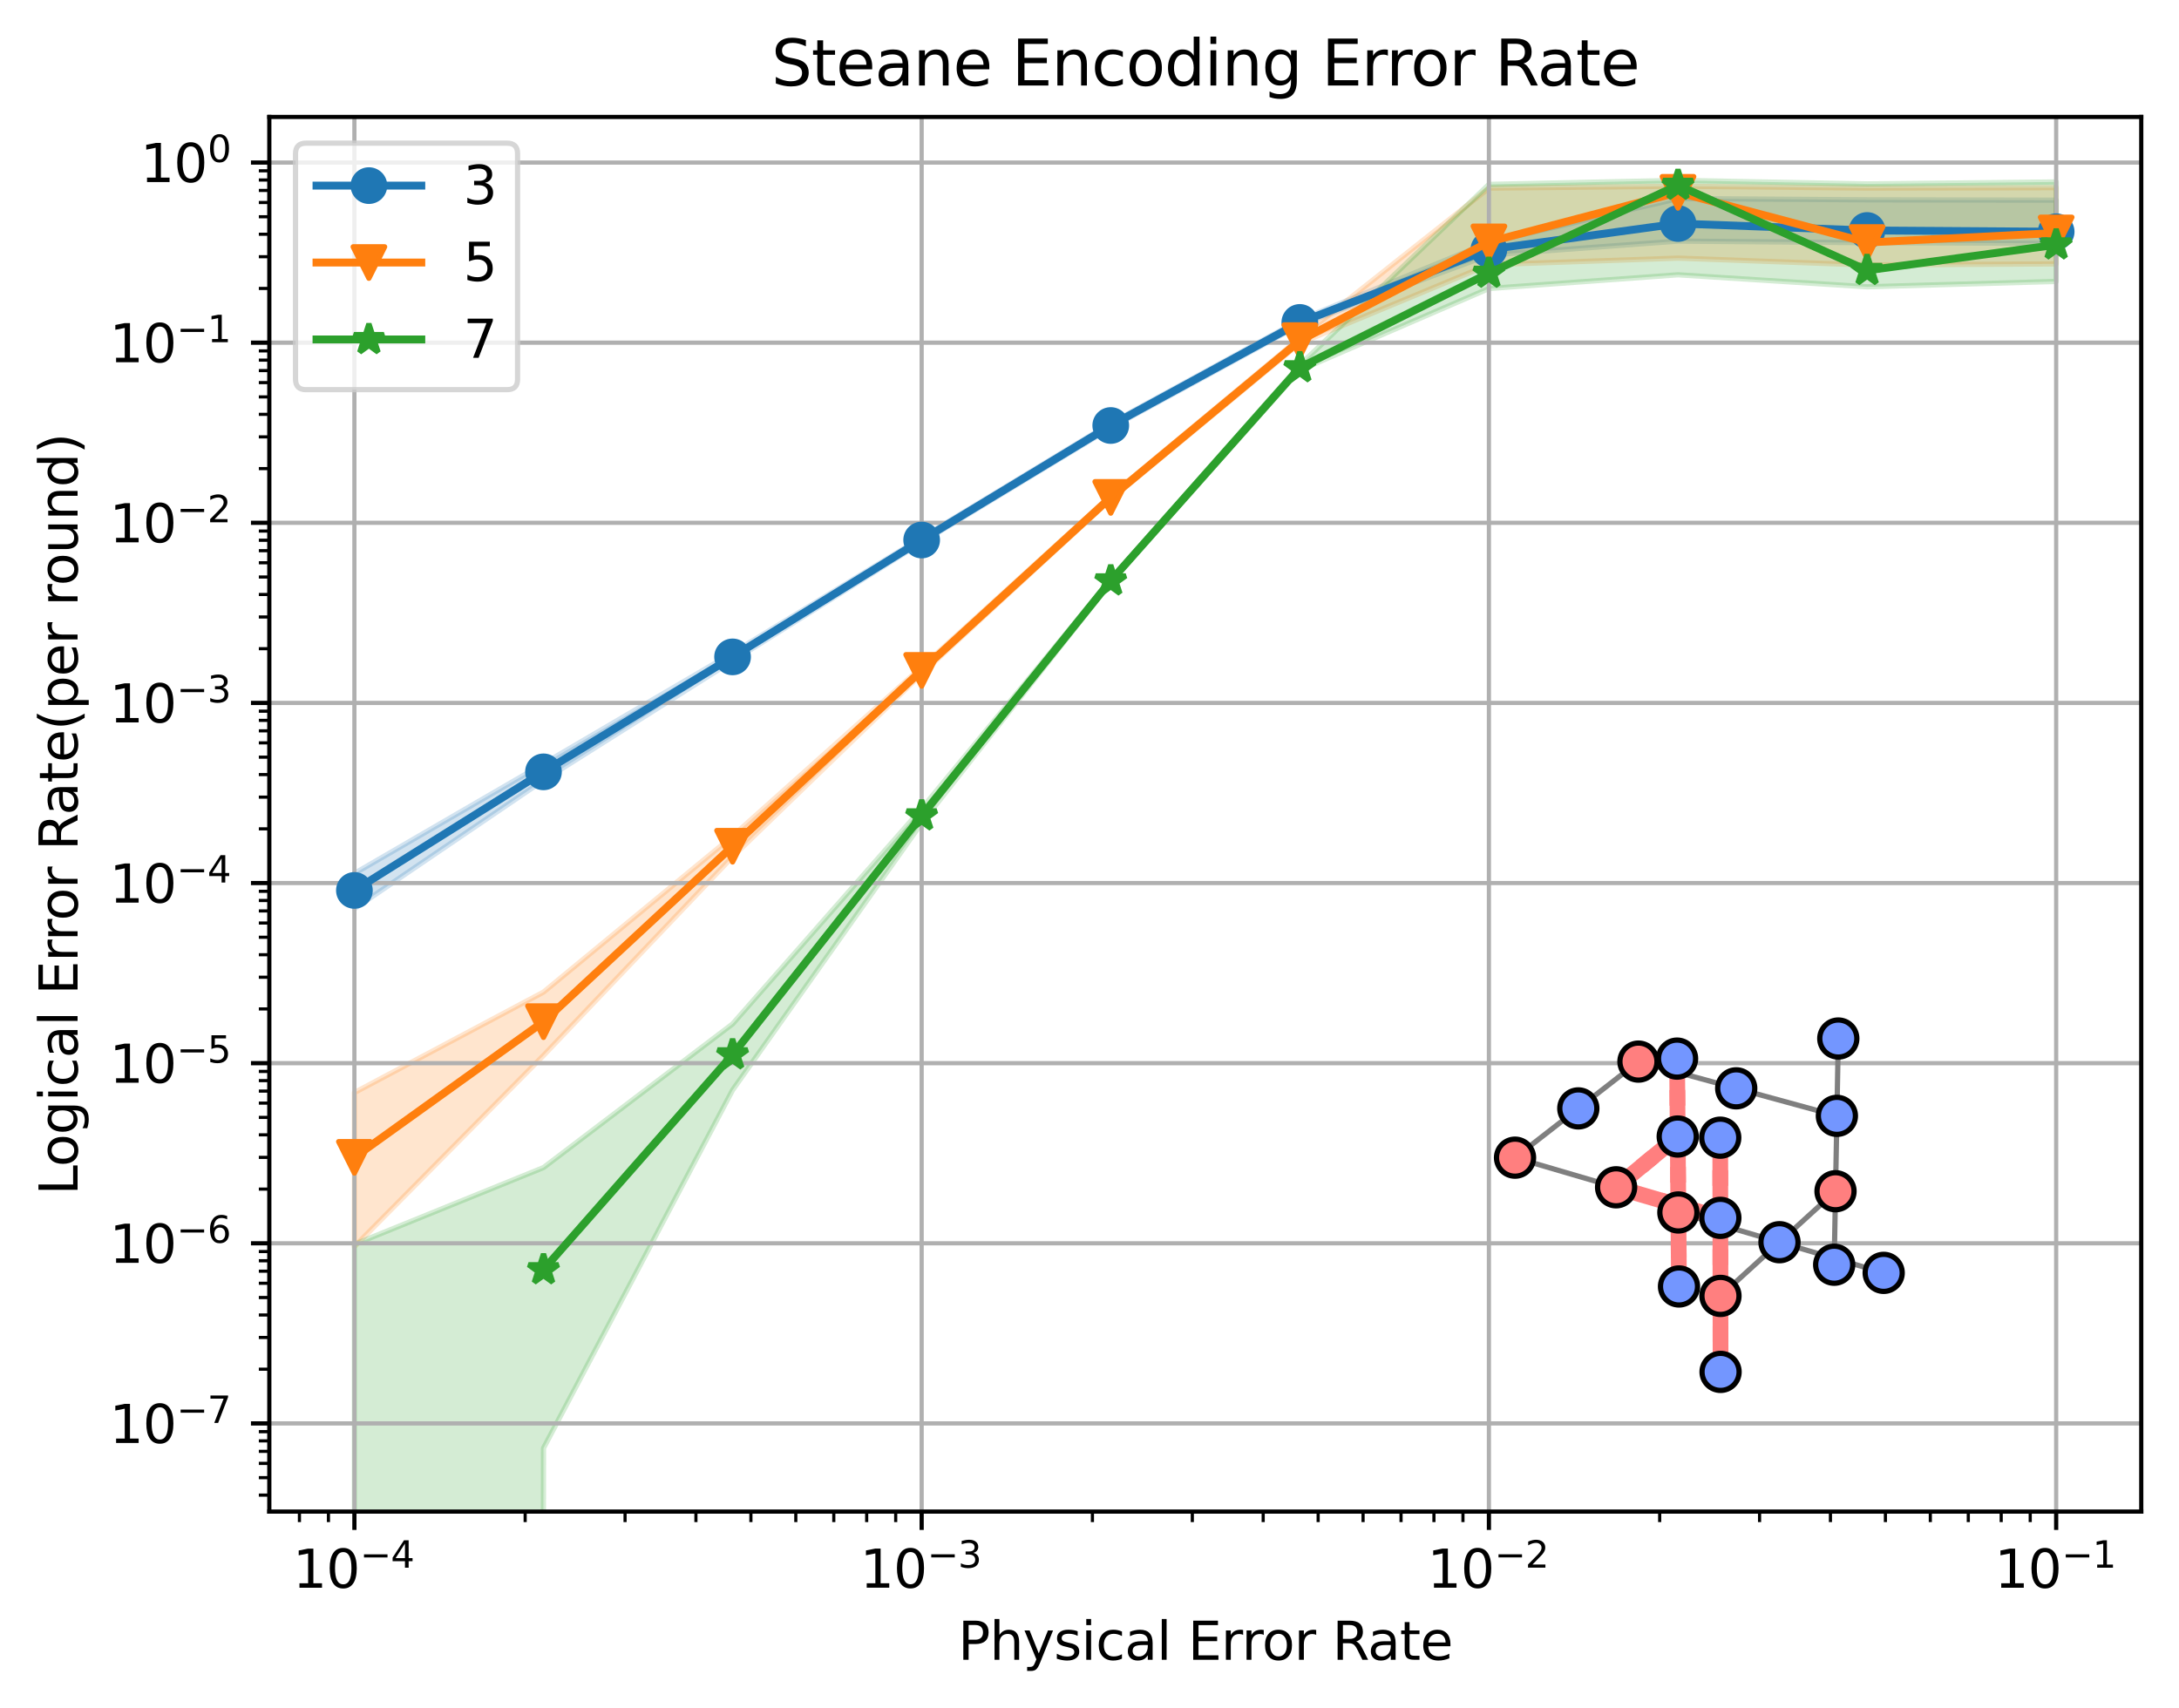 <?xml version="1.0" encoding="utf-8" standalone="no"?>
<!DOCTYPE svg PUBLIC "-//W3C//DTD SVG 1.1//EN"
  "http://www.w3.org/Graphics/SVG/1.1/DTD/svg11.dtd">
<svg xmlns:xlink="http://www.w3.org/1999/xlink" width="415.698pt" height="325.986pt" viewBox="0 0 415.698 325.986" xmlns="http://www.w3.org/2000/svg" version="1.1">
 <defs>
  <style type="text/css">*{stroke-linejoin: round; stroke-linecap: butt}</style>
 </defs>
 <g id="figure_1">
  <g id="patch_1">
   <path d="M 0 325.986 
L 415.698 325.986 
L 415.698 0 
L 0 0 
z
" style="fill: #ffffff"/>
  </g>
  <g id="axes_1">
   <g id="patch_2">
    <path d="M 51.378 288.43 
L 408.498 288.43 
L 408.498 22.318 
L 51.378 22.318 
z
" style="fill: #ffffff"/>
   </g>
   <g id="FillBetweenPolyCollection_1">
    <defs>
     <path id="m66beab6f08" d="M 67.611 -159.321 
L 67.611 -152.596 
L 103.684 -177.105 
L 139.756 -199.882 
L 175.829 -222.479 
L 211.902 -244.337 
L 247.974 -263.986 
L 284.047 -277.323 
L 320.12 -279.98 
L 356.193 -279.676 
L 392.265 -279.562 
L 392.265 -287.796 
L 392.265 -287.796 
L 356.193 -287.857 
L 320.12 -288.096 
L 284.047 -279.737 
L 247.974 -264.942 
L 211.902 -245.25 
L 175.829 -223.405 
L 139.756 -201.396 
L 103.684 -180.256 
L 67.611 -159.321 
z
" style="stroke: #1f77b4; stroke-opacity: 0.2"/>
    </defs>
    <g clip-path="url(#pe95e4d1224)">
     <use xlink:href="#m66beab6f08" x="0" y="325.986" style="fill: #1f77b4; fill-opacity: 0.2; stroke: #1f77b4; stroke-opacity: 0.2"/>
    </g>
   </g>
   <g id="FillBetweenPolyCollection_2">
    <defs>
     <path id="mfacb061377" d="M 67.611 -117.503 
L 67.611 -88.109 
L 103.684 -124.589 
L 139.756 -162.509 
L 175.829 -197.418 
L 211.902 -230.709 
L 247.974 -260.489 
L 284.047 -275.488 
L 320.12 -276.73 
L 356.193 -275.422 
L 392.265 -275.636 
L 392.265 -290.171 
L 392.265 -290.171 
L 356.193 -290.103 
L 320.12 -290.454 
L 284.047 -290.092 
L 247.974 -261.499 
L 211.902 -231.438 
L 175.829 -198.7 
L 139.756 -166.435 
L 103.684 -136.681 
L 67.611 -117.503 
z
" style="stroke: #ff7f0e; stroke-opacity: 0.2"/>
    </defs>
    <g clip-path="url(#pe95e4d1224)">
     <use xlink:href="#mfacb061377" x="0" y="325.986" style="fill: #ff7f0e; fill-opacity: 0.2; stroke: #ff7f0e; stroke-opacity: 0.2"/>
    </g>
   </g>
   <g id="FillBetweenPolyCollection_3">
    <path d="M 67.611 237.43 
L 67.611 34401.13 
L 103.684 276.334 
L 139.756 208.006 
L 175.829 157.046 
L 211.902 111.131 
L 247.974 70.636 
L 284.047 55.054 
L 320.12 52.434 
L 356.193 54.728 
L 392.265 53.705 
L 392.265 34.72 
L 392.265 34.72 
L 356.193 35.092 
L 320.12 34.414 
L 284.047 35.185 
L 247.974 69.665 
L 211.902 110.507 
L 175.829 154.313 
L 139.756 195.38 
L 103.684 222.787 
L 67.611 237.43 
z
" clip-path="url(#pe95e4d1224)" style="fill: #2ca02c; fill-opacity: 0.2; stroke: #2ca02c; stroke-opacity: 0.2"/>
   </g>
   <g id="matplotlib.axis_1">
    <g id="xtick_1">
     <g id="line2d_1">
      <path d="M 67.611 288.43 
L 67.611 22.318 
" clip-path="url(#pe95e4d1224)" style="fill: none; stroke: #b0b0b0; stroke-width: 0.8; stroke-linecap: square"/>
     </g>
     <g id="line2d_2">
      <defs>
       <path id="m27751dfeb4" d="M 0 0 
L 0 3.5 
" style="stroke: #000000; stroke-width: 0.8"/>
      </defs>
      <g>
       <use xlink:href="#m27751dfeb4" x="67.611" y="288.43" style="stroke: #000000; stroke-width: 0.8"/>
      </g>
     </g>
     <g id="text_1">
      <!-- $\mathdefault{10^{-4}}$ -->
      <g transform="translate(55.861 303.029) scale(0.1 -0.1)">
       <defs>
        <path id="DejaVuSans-31" d="M 794 531 
L 1825 531 
L 1825 4091 
L 703 3866 
L 703 4441 
L 1819 4666 
L 2450 4666 
L 2450 531 
L 3481 531 
L 3481 0 
L 794 0 
L 794 531 
z
" transform="scale(0.016)"/>
        <path id="DejaVuSans-30" d="M 2034 4250 
Q 1547 4250 1301 3770 
Q 1056 3291 1056 2328 
Q 1056 1369 1301 889 
Q 1547 409 2034 409 
Q 2525 409 2770 889 
Q 3016 1369 3016 2328 
Q 3016 3291 2770 3770 
Q 2525 4250 2034 4250 
z
M 2034 4750 
Q 2819 4750 3233 4129 
Q 3647 3509 3647 2328 
Q 3647 1150 3233 529 
Q 2819 -91 2034 -91 
Q 1250 -91 836 529 
Q 422 1150 422 2328 
Q 422 3509 836 4129 
Q 1250 4750 2034 4750 
z
" transform="scale(0.016)"/>
        <path id="DejaVuSans-2212" d="M 678 2272 
L 4684 2272 
L 4684 1741 
L 678 1741 
L 678 2272 
z
" transform="scale(0.016)"/>
        <path id="DejaVuSans-34" d="M 2419 4116 
L 825 1625 
L 2419 1625 
L 2419 4116 
z
M 2253 4666 
L 3047 4666 
L 3047 1625 
L 3713 1625 
L 3713 1100 
L 3047 1100 
L 3047 0 
L 2419 0 
L 2419 1100 
L 313 1100 
L 313 1709 
L 2253 4666 
z
" transform="scale(0.016)"/>
       </defs>
       <use xlink:href="#DejaVuSans-31" transform="translate(0 0.684)"/>
       <use xlink:href="#DejaVuSans-30" transform="translate(63.623 0.684)"/>
       <use xlink:href="#DejaVuSans-2212" transform="translate(128.203 38.966) scale(0.7)"/>
       <use xlink:href="#DejaVuSans-34" transform="translate(186.855 38.966) scale(0.7)"/>
      </g>
     </g>
    </g>
    <g id="xtick_2">
     <g id="line2d_3">
      <path d="M 175.829 288.43 
L 175.829 22.318 
" clip-path="url(#pe95e4d1224)" style="fill: none; stroke: #b0b0b0; stroke-width: 0.8; stroke-linecap: square"/>
     </g>
     <g id="line2d_4">
      <g>
       <use xlink:href="#m27751dfeb4" x="175.829" y="288.43" style="stroke: #000000; stroke-width: 0.8"/>
      </g>
     </g>
     <g id="text_2">
      <!-- $\mathdefault{10^{-3}}$ -->
      <g transform="translate(164.079 303.029) scale(0.1 -0.1)">
       <defs>
        <path id="DejaVuSans-33" d="M 2597 2516 
Q 3050 2419 3304 2112 
Q 3559 1806 3559 1356 
Q 3559 666 3084 287 
Q 2609 -91 1734 -91 
Q 1441 -91 1130 -33 
Q 819 25 488 141 
L 488 750 
Q 750 597 1062 519 
Q 1375 441 1716 441 
Q 2309 441 2620 675 
Q 2931 909 2931 1356 
Q 2931 1769 2642 2001 
Q 2353 2234 1838 2234 
L 1294 2234 
L 1294 2753 
L 1863 2753 
Q 2328 2753 2575 2939 
Q 2822 3125 2822 3475 
Q 2822 3834 2567 4026 
Q 2313 4219 1838 4219 
Q 1578 4219 1281 4162 
Q 984 4106 628 3988 
L 628 4550 
Q 988 4650 1302 4700 
Q 1616 4750 1894 4750 
Q 2613 4750 3031 4423 
Q 3450 4097 3450 3541 
Q 3450 3153 3228 2886 
Q 3006 2619 2597 2516 
z
" transform="scale(0.016)"/>
       </defs>
       <use xlink:href="#DejaVuSans-31" transform="translate(0 0.766)"/>
       <use xlink:href="#DejaVuSans-30" transform="translate(63.623 0.766)"/>
       <use xlink:href="#DejaVuSans-2212" transform="translate(128.203 39.047) scale(0.7)"/>
       <use xlink:href="#DejaVuSans-33" transform="translate(186.855 39.047) scale(0.7)"/>
      </g>
     </g>
    </g>
    <g id="xtick_3">
     <g id="line2d_5">
      <path d="M 284.047 288.43 
L 284.047 22.318 
" clip-path="url(#pe95e4d1224)" style="fill: none; stroke: #b0b0b0; stroke-width: 0.8; stroke-linecap: square"/>
     </g>
     <g id="line2d_6">
      <g>
       <use xlink:href="#m27751dfeb4" x="284.047" y="288.43" style="stroke: #000000; stroke-width: 0.8"/>
      </g>
     </g>
     <g id="text_3">
      <!-- $\mathdefault{10^{-2}}$ -->
      <g transform="translate(272.297 303.029) scale(0.1 -0.1)">
       <defs>
        <path id="DejaVuSans-32" d="M 1228 531 
L 3431 531 
L 3431 0 
L 469 0 
L 469 531 
Q 828 903 1448 1529 
Q 2069 2156 2228 2338 
Q 2531 2678 2651 2914 
Q 2772 3150 2772 3378 
Q 2772 3750 2511 3984 
Q 2250 4219 1831 4219 
Q 1534 4219 1204 4116 
Q 875 4013 500 3803 
L 500 4441 
Q 881 4594 1212 4672 
Q 1544 4750 1819 4750 
Q 2544 4750 2975 4387 
Q 3406 4025 3406 3419 
Q 3406 3131 3298 2873 
Q 3191 2616 2906 2266 
Q 2828 2175 2409 1742 
Q 1991 1309 1228 531 
z
" transform="scale(0.016)"/>
       </defs>
       <use xlink:href="#DejaVuSans-31" transform="translate(0 0.766)"/>
       <use xlink:href="#DejaVuSans-30" transform="translate(63.623 0.766)"/>
       <use xlink:href="#DejaVuSans-2212" transform="translate(128.203 39.047) scale(0.7)"/>
       <use xlink:href="#DejaVuSans-32" transform="translate(186.855 39.047) scale(0.7)"/>
      </g>
     </g>
    </g>
    <g id="xtick_4">
     <g id="line2d_7">
      <path d="M 392.265 288.43 
L 392.265 22.318 
" clip-path="url(#pe95e4d1224)" style="fill: none; stroke: #b0b0b0; stroke-width: 0.8; stroke-linecap: square"/>
     </g>
     <g id="line2d_8">
      <g>
       <use xlink:href="#m27751dfeb4" x="392.265" y="288.43" style="stroke: #000000; stroke-width: 0.8"/>
      </g>
     </g>
     <g id="text_4">
      <!-- $\mathdefault{10^{-1}}$ -->
      <g transform="translate(380.515 303.029) scale(0.1 -0.1)">
       <use xlink:href="#DejaVuSans-31" transform="translate(0 0.684)"/>
       <use xlink:href="#DejaVuSans-30" transform="translate(63.623 0.684)"/>
       <use xlink:href="#DejaVuSans-2212" transform="translate(128.203 38.966) scale(0.7)"/>
       <use xlink:href="#DejaVuSans-31" transform="translate(186.855 38.966) scale(0.7)"/>
      </g>
     </g>
    </g>
    <g id="xtick_5">
     <g id="line2d_9">
      <defs>
       <path id="m77a36b0d3a" d="M 0 0 
L 0 2 
" style="stroke: #000000; stroke-width: 0.6"/>
      </defs>
      <g>
       <use xlink:href="#m77a36b0d3a" x="57.123" y="288.43" style="stroke: #000000; stroke-width: 0.6"/>
      </g>
     </g>
    </g>
    <g id="xtick_6">
     <g id="line2d_10">
      <g>
       <use xlink:href="#m77a36b0d3a" x="62.659" y="288.43" style="stroke: #000000; stroke-width: 0.6"/>
      </g>
     </g>
    </g>
    <g id="xtick_7">
     <g id="line2d_11">
      <g>
       <use xlink:href="#m77a36b0d3a" x="100.188" y="288.43" style="stroke: #000000; stroke-width: 0.6"/>
      </g>
     </g>
    </g>
    <g id="xtick_8">
     <g id="line2d_12">
      <g>
       <use xlink:href="#m77a36b0d3a" x="119.244" y="288.43" style="stroke: #000000; stroke-width: 0.6"/>
      </g>
     </g>
    </g>
    <g id="xtick_9">
     <g id="line2d_13">
      <g>
       <use xlink:href="#m77a36b0d3a" x="132.765" y="288.43" style="stroke: #000000; stroke-width: 0.6"/>
      </g>
     </g>
    </g>
    <g id="xtick_10">
     <g id="line2d_14">
      <g>
       <use xlink:href="#m77a36b0d3a" x="143.252" y="288.43" style="stroke: #000000; stroke-width: 0.6"/>
      </g>
     </g>
    </g>
    <g id="xtick_11">
     <g id="line2d_15">
      <g>
       <use xlink:href="#m77a36b0d3a" x="151.821" y="288.43" style="stroke: #000000; stroke-width: 0.6"/>
      </g>
     </g>
    </g>
    <g id="xtick_12">
     <g id="line2d_16">
      <g>
       <use xlink:href="#m77a36b0d3a" x="159.066" y="288.43" style="stroke: #000000; stroke-width: 0.6"/>
      </g>
     </g>
    </g>
    <g id="xtick_13">
     <g id="line2d_17">
      <g>
       <use xlink:href="#m77a36b0d3a" x="165.342" y="288.43" style="stroke: #000000; stroke-width: 0.6"/>
      </g>
     </g>
    </g>
    <g id="xtick_14">
     <g id="line2d_18">
      <g>
       <use xlink:href="#m77a36b0d3a" x="170.877" y="288.43" style="stroke: #000000; stroke-width: 0.6"/>
      </g>
     </g>
    </g>
    <g id="xtick_15">
     <g id="line2d_19">
      <g>
       <use xlink:href="#m77a36b0d3a" x="208.406" y="288.43" style="stroke: #000000; stroke-width: 0.6"/>
      </g>
     </g>
    </g>
    <g id="xtick_16">
     <g id="line2d_20">
      <g>
       <use xlink:href="#m77a36b0d3a" x="227.462" y="288.43" style="stroke: #000000; stroke-width: 0.6"/>
      </g>
     </g>
    </g>
    <g id="xtick_17">
     <g id="line2d_21">
      <g>
       <use xlink:href="#m77a36b0d3a" x="240.983" y="288.43" style="stroke: #000000; stroke-width: 0.6"/>
      </g>
     </g>
    </g>
    <g id="xtick_18">
     <g id="line2d_22">
      <g>
       <use xlink:href="#m77a36b0d3a" x="251.47" y="288.43" style="stroke: #000000; stroke-width: 0.6"/>
      </g>
     </g>
    </g>
    <g id="xtick_19">
     <g id="line2d_23">
      <g>
       <use xlink:href="#m77a36b0d3a" x="260.039" y="288.43" style="stroke: #000000; stroke-width: 0.6"/>
      </g>
     </g>
    </g>
    <g id="xtick_20">
     <g id="line2d_24">
      <g>
       <use xlink:href="#m77a36b0d3a" x="267.284" y="288.43" style="stroke: #000000; stroke-width: 0.6"/>
      </g>
     </g>
    </g>
    <g id="xtick_21">
     <g id="line2d_25">
      <g>
       <use xlink:href="#m77a36b0d3a" x="273.56" y="288.43" style="stroke: #000000; stroke-width: 0.6"/>
      </g>
     </g>
    </g>
    <g id="xtick_22">
     <g id="line2d_26">
      <g>
       <use xlink:href="#m77a36b0d3a" x="279.095" y="288.43" style="stroke: #000000; stroke-width: 0.6"/>
      </g>
     </g>
    </g>
    <g id="xtick_23">
     <g id="line2d_27">
      <g>
       <use xlink:href="#m77a36b0d3a" x="316.624" y="288.43" style="stroke: #000000; stroke-width: 0.6"/>
      </g>
     </g>
    </g>
    <g id="xtick_24">
     <g id="line2d_28">
      <g>
       <use xlink:href="#m77a36b0d3a" x="335.68" y="288.43" style="stroke: #000000; stroke-width: 0.6"/>
      </g>
     </g>
    </g>
    <g id="xtick_25">
     <g id="line2d_29">
      <g>
       <use xlink:href="#m77a36b0d3a" x="349.201" y="288.43" style="stroke: #000000; stroke-width: 0.6"/>
      </g>
     </g>
    </g>
    <g id="xtick_26">
     <g id="line2d_30">
      <g>
       <use xlink:href="#m77a36b0d3a" x="359.688" y="288.43" style="stroke: #000000; stroke-width: 0.6"/>
      </g>
     </g>
    </g>
    <g id="xtick_27">
     <g id="line2d_31">
      <g>
       <use xlink:href="#m77a36b0d3a" x="368.257" y="288.43" style="stroke: #000000; stroke-width: 0.6"/>
      </g>
     </g>
    </g>
    <g id="xtick_28">
     <g id="line2d_32">
      <g>
       <use xlink:href="#m77a36b0d3a" x="375.502" y="288.43" style="stroke: #000000; stroke-width: 0.6"/>
      </g>
     </g>
    </g>
    <g id="xtick_29">
     <g id="line2d_33">
      <g>
       <use xlink:href="#m77a36b0d3a" x="381.778" y="288.43" style="stroke: #000000; stroke-width: 0.6"/>
      </g>
     </g>
    </g>
    <g id="xtick_30">
     <g id="line2d_34">
      <g>
       <use xlink:href="#m77a36b0d3a" x="387.314" y="288.43" style="stroke: #000000; stroke-width: 0.6"/>
      </g>
     </g>
    </g>
    <g id="text_5">
     <!-- Physical Error Rate -->
     <g transform="translate(182.773 316.707) scale(0.1 -0.1)">
      <defs>
       <path id="DejaVuSans-50" d="M 1259 4147 
L 1259 2394 
L 2053 2394 
Q 2494 2394 2734 2622 
Q 2975 2850 2975 3272 
Q 2975 3691 2734 3919 
Q 2494 4147 2053 4147 
L 1259 4147 
z
M 628 4666 
L 2053 4666 
Q 2838 4666 3239 4311 
Q 3641 3956 3641 3272 
Q 3641 2581 3239 2228 
Q 2838 1875 2053 1875 
L 1259 1875 
L 1259 0 
L 628 0 
L 628 4666 
z
" transform="scale(0.016)"/>
       <path id="DejaVuSans-68" d="M 3513 2113 
L 3513 0 
L 2938 0 
L 2938 2094 
Q 2938 2591 2744 2837 
Q 2550 3084 2163 3084 
Q 1697 3084 1428 2787 
Q 1159 2491 1159 1978 
L 1159 0 
L 581 0 
L 581 4863 
L 1159 4863 
L 1159 2956 
Q 1366 3272 1645 3428 
Q 1925 3584 2291 3584 
Q 2894 3584 3203 3211 
Q 3513 2838 3513 2113 
z
" transform="scale(0.016)"/>
       <path id="DejaVuSans-79" d="M 2059 -325 
Q 1816 -950 1584 -1140 
Q 1353 -1331 966 -1331 
L 506 -1331 
L 506 -850 
L 844 -850 
Q 1081 -850 1212 -737 
Q 1344 -625 1503 -206 
L 1606 56 
L 191 3500 
L 800 3500 
L 1894 763 
L 2988 3500 
L 3597 3500 
L 2059 -325 
z
" transform="scale(0.016)"/>
       <path id="DejaVuSans-73" d="M 2834 3397 
L 2834 2853 
Q 2591 2978 2328 3040 
Q 2066 3103 1784 3103 
Q 1356 3103 1142 2972 
Q 928 2841 928 2578 
Q 928 2378 1081 2264 
Q 1234 2150 1697 2047 
L 1894 2003 
Q 2506 1872 2764 1633 
Q 3022 1394 3022 966 
Q 3022 478 2636 193 
Q 2250 -91 1575 -91 
Q 1294 -91 989 -36 
Q 684 19 347 128 
L 347 722 
Q 666 556 975 473 
Q 1284 391 1588 391 
Q 1994 391 2212 530 
Q 2431 669 2431 922 
Q 2431 1156 2273 1281 
Q 2116 1406 1581 1522 
L 1381 1569 
Q 847 1681 609 1914 
Q 372 2147 372 2553 
Q 372 3047 722 3315 
Q 1072 3584 1716 3584 
Q 2034 3584 2315 3537 
Q 2597 3491 2834 3397 
z
" transform="scale(0.016)"/>
       <path id="DejaVuSans-69" d="M 603 3500 
L 1178 3500 
L 1178 0 
L 603 0 
L 603 3500 
z
M 603 4863 
L 1178 4863 
L 1178 4134 
L 603 4134 
L 603 4863 
z
" transform="scale(0.016)"/>
       <path id="DejaVuSans-63" d="M 3122 3366 
L 3122 2828 
Q 2878 2963 2633 3030 
Q 2388 3097 2138 3097 
Q 1578 3097 1268 2742 
Q 959 2388 959 1747 
Q 959 1106 1268 751 
Q 1578 397 2138 397 
Q 2388 397 2633 464 
Q 2878 531 3122 666 
L 3122 134 
Q 2881 22 2623 -34 
Q 2366 -91 2075 -91 
Q 1284 -91 818 406 
Q 353 903 353 1747 
Q 353 2603 823 3093 
Q 1294 3584 2113 3584 
Q 2378 3584 2631 3529 
Q 2884 3475 3122 3366 
z
" transform="scale(0.016)"/>
       <path id="DejaVuSans-61" d="M 2194 1759 
Q 1497 1759 1228 1600 
Q 959 1441 959 1056 
Q 959 750 1161 570 
Q 1363 391 1709 391 
Q 2188 391 2477 730 
Q 2766 1069 2766 1631 
L 2766 1759 
L 2194 1759 
z
M 3341 1997 
L 3341 0 
L 2766 0 
L 2766 531 
Q 2569 213 2275 61 
Q 1981 -91 1556 -91 
Q 1019 -91 701 211 
Q 384 513 384 1019 
Q 384 1609 779 1909 
Q 1175 2209 1959 2209 
L 2766 2209 
L 2766 2266 
Q 2766 2663 2505 2880 
Q 2244 3097 1772 3097 
Q 1472 3097 1187 3025 
Q 903 2953 641 2809 
L 641 3341 
Q 956 3463 1253 3523 
Q 1550 3584 1831 3584 
Q 2591 3584 2966 3190 
Q 3341 2797 3341 1997 
z
" transform="scale(0.016)"/>
       <path id="DejaVuSans-6c" d="M 603 4863 
L 1178 4863 
L 1178 0 
L 603 0 
L 603 4863 
z
" transform="scale(0.016)"/>
       <path id="DejaVuSans-20" transform="scale(0.016)"/>
       <path id="DejaVuSans-45" d="M 628 4666 
L 3578 4666 
L 3578 4134 
L 1259 4134 
L 1259 2753 
L 3481 2753 
L 3481 2222 
L 1259 2222 
L 1259 531 
L 3634 531 
L 3634 0 
L 628 0 
L 628 4666 
z
" transform="scale(0.016)"/>
       <path id="DejaVuSans-72" d="M 2631 2963 
Q 2534 3019 2420 3045 
Q 2306 3072 2169 3072 
Q 1681 3072 1420 2755 
Q 1159 2438 1159 1844 
L 1159 0 
L 581 0 
L 581 3500 
L 1159 3500 
L 1159 2956 
Q 1341 3275 1631 3429 
Q 1922 3584 2338 3584 
Q 2397 3584 2469 3576 
Q 2541 3569 2628 3553 
L 2631 2963 
z
" transform="scale(0.016)"/>
       <path id="DejaVuSans-6f" d="M 1959 3097 
Q 1497 3097 1228 2736 
Q 959 2375 959 1747 
Q 959 1119 1226 758 
Q 1494 397 1959 397 
Q 2419 397 2687 759 
Q 2956 1122 2956 1747 
Q 2956 2369 2687 2733 
Q 2419 3097 1959 3097 
z
M 1959 3584 
Q 2709 3584 3137 3096 
Q 3566 2609 3566 1747 
Q 3566 888 3137 398 
Q 2709 -91 1959 -91 
Q 1206 -91 779 398 
Q 353 888 353 1747 
Q 353 2609 779 3096 
Q 1206 3584 1959 3584 
z
" transform="scale(0.016)"/>
       <path id="DejaVuSans-52" d="M 2841 2188 
Q 3044 2119 3236 1894 
Q 3428 1669 3622 1275 
L 4263 0 
L 3584 0 
L 2988 1197 
Q 2756 1666 2539 1819 
Q 2322 1972 1947 1972 
L 1259 1972 
L 1259 0 
L 628 0 
L 628 4666 
L 2053 4666 
Q 2853 4666 3247 4331 
Q 3641 3997 3641 3322 
Q 3641 2881 3436 2590 
Q 3231 2300 2841 2188 
z
M 1259 4147 
L 1259 2491 
L 2053 2491 
Q 2509 2491 2742 2702 
Q 2975 2913 2975 3322 
Q 2975 3731 2742 3939 
Q 2509 4147 2053 4147 
L 1259 4147 
z
" transform="scale(0.016)"/>
       <path id="DejaVuSans-74" d="M 1172 4494 
L 1172 3500 
L 2356 3500 
L 2356 3053 
L 1172 3053 
L 1172 1153 
Q 1172 725 1289 603 
Q 1406 481 1766 481 
L 2356 481 
L 2356 0 
L 1766 0 
Q 1100 0 847 248 
Q 594 497 594 1153 
L 594 3053 
L 172 3053 
L 172 3500 
L 594 3500 
L 594 4494 
L 1172 4494 
z
" transform="scale(0.016)"/>
       <path id="DejaVuSans-65" d="M 3597 1894 
L 3597 1613 
L 953 1613 
Q 991 1019 1311 708 
Q 1631 397 2203 397 
Q 2534 397 2845 478 
Q 3156 559 3463 722 
L 3463 178 
Q 3153 47 2828 -22 
Q 2503 -91 2169 -91 
Q 1331 -91 842 396 
Q 353 884 353 1716 
Q 353 2575 817 3079 
Q 1281 3584 2069 3584 
Q 2775 3584 3186 3129 
Q 3597 2675 3597 1894 
z
M 3022 2063 
Q 3016 2534 2758 2815 
Q 2500 3097 2075 3097 
Q 1594 3097 1305 2825 
Q 1016 2553 972 2059 
L 3022 2063 
z
" transform="scale(0.016)"/>
      </defs>
      <use xlink:href="#DejaVuSans-50"/>
      <use xlink:href="#DejaVuSans-68" transform="translate(60.303 0)"/>
      <use xlink:href="#DejaVuSans-79" transform="translate(123.682 0)"/>
      <use xlink:href="#DejaVuSans-73" transform="translate(182.861 0)"/>
      <use xlink:href="#DejaVuSans-69" transform="translate(234.961 0)"/>
      <use xlink:href="#DejaVuSans-63" transform="translate(262.744 0)"/>
      <use xlink:href="#DejaVuSans-61" transform="translate(317.725 0)"/>
      <use xlink:href="#DejaVuSans-6c" transform="translate(379.004 0)"/>
      <use xlink:href="#DejaVuSans-20" transform="translate(406.787 0)"/>
      <use xlink:href="#DejaVuSans-45" transform="translate(438.574 0)"/>
      <use xlink:href="#DejaVuSans-72" transform="translate(501.758 0)"/>
      <use xlink:href="#DejaVuSans-72" transform="translate(541.121 0)"/>
      <use xlink:href="#DejaVuSans-6f" transform="translate(579.984 0)"/>
      <use xlink:href="#DejaVuSans-72" transform="translate(641.166 0)"/>
      <use xlink:href="#DejaVuSans-20" transform="translate(682.279 0)"/>
      <use xlink:href="#DejaVuSans-52" transform="translate(714.066 0)"/>
      <use xlink:href="#DejaVuSans-61" transform="translate(781.299 0)"/>
      <use xlink:href="#DejaVuSans-74" transform="translate(842.578 0)"/>
      <use xlink:href="#DejaVuSans-65" transform="translate(881.787 0)"/>
     </g>
    </g>
   </g>
   <g id="matplotlib.axis_2">
    <g id="ytick_1">
     <g id="line2d_35">
      <path d="M 51.378 271.607 
L 408.498 271.607 
" clip-path="url(#pe95e4d1224)" style="fill: none; stroke: #b0b0b0; stroke-width: 0.8; stroke-linecap: square"/>
     </g>
     <g id="line2d_36">
      <defs>
       <path id="m48a8ae7c96" d="M 0 0 
L -3.5 0 
" style="stroke: #000000; stroke-width: 0.8"/>
      </defs>
      <g>
       <use xlink:href="#m48a8ae7c96" x="51.378" y="271.607" style="stroke: #000000; stroke-width: 0.8"/>
      </g>
     </g>
     <g id="text_6">
      <!-- $\mathdefault{10^{-7}}$ -->
      <g transform="translate(20.878 275.407) scale(0.1 -0.1)">
       <defs>
        <path id="DejaVuSans-37" d="M 525 4666 
L 3525 4666 
L 3525 4397 
L 1831 0 
L 1172 0 
L 2766 4134 
L 525 4134 
L 525 4666 
z
" transform="scale(0.016)"/>
       </defs>
       <use xlink:href="#DejaVuSans-31" transform="translate(0 0.684)"/>
       <use xlink:href="#DejaVuSans-30" transform="translate(63.623 0.684)"/>
       <use xlink:href="#DejaVuSans-2212" transform="translate(128.203 38.966) scale(0.7)"/>
       <use xlink:href="#DejaVuSans-37" transform="translate(186.855 38.966) scale(0.7)"/>
      </g>
     </g>
    </g>
    <g id="ytick_2">
     <g id="line2d_37">
      <path d="M 51.378 237.237 
L 408.498 237.237 
" clip-path="url(#pe95e4d1224)" style="fill: none; stroke: #b0b0b0; stroke-width: 0.8; stroke-linecap: square"/>
     </g>
     <g id="line2d_38">
      <g>
       <use xlink:href="#m48a8ae7c96" x="51.378" y="237.237" style="stroke: #000000; stroke-width: 0.8"/>
      </g>
     </g>
     <g id="text_7">
      <!-- $\mathdefault{10^{-6}}$ -->
      <g transform="translate(20.878 241.036) scale(0.1 -0.1)">
       <defs>
        <path id="DejaVuSans-36" d="M 2113 2584 
Q 1688 2584 1439 2293 
Q 1191 2003 1191 1497 
Q 1191 994 1439 701 
Q 1688 409 2113 409 
Q 2538 409 2786 701 
Q 3034 994 3034 1497 
Q 3034 2003 2786 2293 
Q 2538 2584 2113 2584 
z
M 3366 4563 
L 3366 3988 
Q 3128 4100 2886 4159 
Q 2644 4219 2406 4219 
Q 1781 4219 1451 3797 
Q 1122 3375 1075 2522 
Q 1259 2794 1537 2939 
Q 1816 3084 2150 3084 
Q 2853 3084 3261 2657 
Q 3669 2231 3669 1497 
Q 3669 778 3244 343 
Q 2819 -91 2113 -91 
Q 1303 -91 875 529 
Q 447 1150 447 2328 
Q 447 3434 972 4092 
Q 1497 4750 2381 4750 
Q 2619 4750 2861 4703 
Q 3103 4656 3366 4563 
z
" transform="scale(0.016)"/>
       </defs>
       <use xlink:href="#DejaVuSans-31" transform="translate(0 0.766)"/>
       <use xlink:href="#DejaVuSans-30" transform="translate(63.623 0.766)"/>
       <use xlink:href="#DejaVuSans-2212" transform="translate(128.203 39.047) scale(0.7)"/>
       <use xlink:href="#DejaVuSans-36" transform="translate(186.855 39.047) scale(0.7)"/>
      </g>
     </g>
    </g>
    <g id="ytick_3">
     <g id="line2d_39">
      <path d="M 51.378 202.867 
L 408.498 202.867 
" clip-path="url(#pe95e4d1224)" style="fill: none; stroke: #b0b0b0; stroke-width: 0.8; stroke-linecap: square"/>
     </g>
     <g id="line2d_40">
      <g>
       <use xlink:href="#m48a8ae7c96" x="51.378" y="202.867" style="stroke: #000000; stroke-width: 0.8"/>
      </g>
     </g>
     <g id="text_8">
      <!-- $\mathdefault{10^{-5}}$ -->
      <g transform="translate(20.878 206.666) scale(0.1 -0.1)">
       <defs>
        <path id="DejaVuSans-35" d="M 691 4666 
L 3169 4666 
L 3169 4134 
L 1269 4134 
L 1269 2991 
Q 1406 3038 1543 3061 
Q 1681 3084 1819 3084 
Q 2600 3084 3056 2656 
Q 3513 2228 3513 1497 
Q 3513 744 3044 326 
Q 2575 -91 1722 -91 
Q 1428 -91 1123 -41 
Q 819 9 494 109 
L 494 744 
Q 775 591 1075 516 
Q 1375 441 1709 441 
Q 2250 441 2565 725 
Q 2881 1009 2881 1497 
Q 2881 1984 2565 2268 
Q 2250 2553 1709 2553 
Q 1456 2553 1204 2497 
Q 953 2441 691 2322 
L 691 4666 
z
" transform="scale(0.016)"/>
       </defs>
       <use xlink:href="#DejaVuSans-31" transform="translate(0 0.684)"/>
       <use xlink:href="#DejaVuSans-30" transform="translate(63.623 0.684)"/>
       <use xlink:href="#DejaVuSans-2212" transform="translate(128.203 38.966) scale(0.7)"/>
       <use xlink:href="#DejaVuSans-35" transform="translate(186.855 38.966) scale(0.7)"/>
      </g>
     </g>
    </g>
    <g id="ytick_4">
     <g id="line2d_41">
      <path d="M 51.378 168.497 
L 408.498 168.497 
" clip-path="url(#pe95e4d1224)" style="fill: none; stroke: #b0b0b0; stroke-width: 0.8; stroke-linecap: square"/>
     </g>
     <g id="line2d_42">
      <g>
       <use xlink:href="#m48a8ae7c96" x="51.378" y="168.497" style="stroke: #000000; stroke-width: 0.8"/>
      </g>
     </g>
     <g id="text_9">
      <!-- $\mathdefault{10^{-4}}$ -->
      <g transform="translate(20.878 172.296) scale(0.1 -0.1)">
       <use xlink:href="#DejaVuSans-31" transform="translate(0 0.684)"/>
       <use xlink:href="#DejaVuSans-30" transform="translate(63.623 0.684)"/>
       <use xlink:href="#DejaVuSans-2212" transform="translate(128.203 38.966) scale(0.7)"/>
       <use xlink:href="#DejaVuSans-34" transform="translate(186.855 38.966) scale(0.7)"/>
      </g>
     </g>
    </g>
    <g id="ytick_5">
     <g id="line2d_43">
      <path d="M 51.378 134.127 
L 408.498 134.127 
" clip-path="url(#pe95e4d1224)" style="fill: none; stroke: #b0b0b0; stroke-width: 0.8; stroke-linecap: square"/>
     </g>
     <g id="line2d_44">
      <g>
       <use xlink:href="#m48a8ae7c96" x="51.378" y="134.127" style="stroke: #000000; stroke-width: 0.8"/>
      </g>
     </g>
     <g id="text_10">
      <!-- $\mathdefault{10^{-3}}$ -->
      <g transform="translate(20.878 137.926) scale(0.1 -0.1)">
       <use xlink:href="#DejaVuSans-31" transform="translate(0 0.766)"/>
       <use xlink:href="#DejaVuSans-30" transform="translate(63.623 0.766)"/>
       <use xlink:href="#DejaVuSans-2212" transform="translate(128.203 39.047) scale(0.7)"/>
       <use xlink:href="#DejaVuSans-33" transform="translate(186.855 39.047) scale(0.7)"/>
      </g>
     </g>
    </g>
    <g id="ytick_6">
     <g id="line2d_45">
      <path d="M 51.378 99.757 
L 408.498 99.757 
" clip-path="url(#pe95e4d1224)" style="fill: none; stroke: #b0b0b0; stroke-width: 0.8; stroke-linecap: square"/>
     </g>
     <g id="line2d_46">
      <g>
       <use xlink:href="#m48a8ae7c96" x="51.378" y="99.757" style="stroke: #000000; stroke-width: 0.8"/>
      </g>
     </g>
     <g id="text_11">
      <!-- $\mathdefault{10^{-2}}$ -->
      <g transform="translate(20.878 103.556) scale(0.1 -0.1)">
       <use xlink:href="#DejaVuSans-31" transform="translate(0 0.766)"/>
       <use xlink:href="#DejaVuSans-30" transform="translate(63.623 0.766)"/>
       <use xlink:href="#DejaVuSans-2212" transform="translate(128.203 39.047) scale(0.7)"/>
       <use xlink:href="#DejaVuSans-32" transform="translate(186.855 39.047) scale(0.7)"/>
      </g>
     </g>
    </g>
    <g id="ytick_7">
     <g id="line2d_47">
      <path d="M 51.378 65.387 
L 408.498 65.387 
" clip-path="url(#pe95e4d1224)" style="fill: none; stroke: #b0b0b0; stroke-width: 0.8; stroke-linecap: square"/>
     </g>
     <g id="line2d_48">
      <g>
       <use xlink:href="#m48a8ae7c96" x="51.378" y="65.387" style="stroke: #000000; stroke-width: 0.8"/>
      </g>
     </g>
     <g id="text_12">
      <!-- $\mathdefault{10^{-1}}$ -->
      <g transform="translate(20.878 69.186) scale(0.1 -0.1)">
       <use xlink:href="#DejaVuSans-31" transform="translate(0 0.684)"/>
       <use xlink:href="#DejaVuSans-30" transform="translate(63.623 0.684)"/>
       <use xlink:href="#DejaVuSans-2212" transform="translate(128.203 38.966) scale(0.7)"/>
       <use xlink:href="#DejaVuSans-31" transform="translate(186.855 38.966) scale(0.7)"/>
      </g>
     </g>
    </g>
    <g id="ytick_8">
     <g id="line2d_49">
      <path d="M 51.378 31.016 
L 408.498 31.016 
" clip-path="url(#pe95e4d1224)" style="fill: none; stroke: #b0b0b0; stroke-width: 0.8; stroke-linecap: square"/>
     </g>
     <g id="line2d_50">
      <g>
       <use xlink:href="#m48a8ae7c96" x="51.378" y="31.016" style="stroke: #000000; stroke-width: 0.8"/>
      </g>
     </g>
     <g id="text_13">
      <!-- $\mathdefault{10^{0}}$ -->
      <g transform="translate(26.778 34.816) scale(0.1 -0.1)">
       <use xlink:href="#DejaVuSans-31" transform="translate(0 0.766)"/>
       <use xlink:href="#DejaVuSans-30" transform="translate(63.623 0.766)"/>
       <use xlink:href="#DejaVuSans-30" transform="translate(128.203 39.047) scale(0.7)"/>
      </g>
     </g>
    </g>
    <g id="ytick_9">
     <g id="line2d_51">
      <defs>
       <path id="m8f18f3cc68" d="M 0 0 
L -2 0 
" style="stroke: #000000; stroke-width: 0.6"/>
      </defs>
      <g>
       <use xlink:href="#m8f18f3cc68" x="51.378" y="285.285" style="stroke: #000000; stroke-width: 0.6"/>
      </g>
     </g>
    </g>
    <g id="ytick_10">
     <g id="line2d_52">
      <g>
       <use xlink:href="#m8f18f3cc68" x="51.378" y="281.954" style="stroke: #000000; stroke-width: 0.6"/>
      </g>
     </g>
    </g>
    <g id="ytick_11">
     <g id="line2d_53">
      <g>
       <use xlink:href="#m8f18f3cc68" x="51.378" y="279.232" style="stroke: #000000; stroke-width: 0.6"/>
      </g>
     </g>
    </g>
    <g id="ytick_12">
     <g id="line2d_54">
      <g>
       <use xlink:href="#m8f18f3cc68" x="51.378" y="276.931" style="stroke: #000000; stroke-width: 0.6"/>
      </g>
     </g>
    </g>
    <g id="ytick_13">
     <g id="line2d_55">
      <g>
       <use xlink:href="#m8f18f3cc68" x="51.378" y="274.938" style="stroke: #000000; stroke-width: 0.6"/>
      </g>
     </g>
    </g>
    <g id="ytick_14">
     <g id="line2d_56">
      <g>
       <use xlink:href="#m8f18f3cc68" x="51.378" y="273.18" style="stroke: #000000; stroke-width: 0.6"/>
      </g>
     </g>
    </g>
    <g id="ytick_15">
     <g id="line2d_57">
      <g>
       <use xlink:href="#m8f18f3cc68" x="51.378" y="261.261" style="stroke: #000000; stroke-width: 0.6"/>
      </g>
     </g>
    </g>
    <g id="ytick_16">
     <g id="line2d_58">
      <g>
       <use xlink:href="#m8f18f3cc68" x="51.378" y="255.209" style="stroke: #000000; stroke-width: 0.6"/>
      </g>
     </g>
    </g>
    <g id="ytick_17">
     <g id="line2d_59">
      <g>
       <use xlink:href="#m8f18f3cc68" x="51.378" y="250.914" style="stroke: #000000; stroke-width: 0.6"/>
      </g>
     </g>
    </g>
    <g id="ytick_18">
     <g id="line2d_60">
      <g>
       <use xlink:href="#m8f18f3cc68" x="51.378" y="247.584" style="stroke: #000000; stroke-width: 0.6"/>
      </g>
     </g>
    </g>
    <g id="ytick_19">
     <g id="line2d_61">
      <g>
       <use xlink:href="#m8f18f3cc68" x="51.378" y="244.862" style="stroke: #000000; stroke-width: 0.6"/>
      </g>
     </g>
    </g>
    <g id="ytick_20">
     <g id="line2d_62">
      <g>
       <use xlink:href="#m8f18f3cc68" x="51.378" y="242.561" style="stroke: #000000; stroke-width: 0.6"/>
      </g>
     </g>
    </g>
    <g id="ytick_21">
     <g id="line2d_63">
      <g>
       <use xlink:href="#m8f18f3cc68" x="51.378" y="240.568" style="stroke: #000000; stroke-width: 0.6"/>
      </g>
     </g>
    </g>
    <g id="ytick_22">
     <g id="line2d_64">
      <g>
       <use xlink:href="#m8f18f3cc68" x="51.378" y="238.81" style="stroke: #000000; stroke-width: 0.6"/>
      </g>
     </g>
    </g>
    <g id="ytick_23">
     <g id="line2d_65">
      <g>
       <use xlink:href="#m8f18f3cc68" x="51.378" y="226.891" style="stroke: #000000; stroke-width: 0.6"/>
      </g>
     </g>
    </g>
    <g id="ytick_24">
     <g id="line2d_66">
      <g>
       <use xlink:href="#m8f18f3cc68" x="51.378" y="220.838" style="stroke: #000000; stroke-width: 0.6"/>
      </g>
     </g>
    </g>
    <g id="ytick_25">
     <g id="line2d_67">
      <g>
       <use xlink:href="#m8f18f3cc68" x="51.378" y="216.544" style="stroke: #000000; stroke-width: 0.6"/>
      </g>
     </g>
    </g>
    <g id="ytick_26">
     <g id="line2d_68">
      <g>
       <use xlink:href="#m8f18f3cc68" x="51.378" y="213.213" style="stroke: #000000; stroke-width: 0.6"/>
      </g>
     </g>
    </g>
    <g id="ytick_27">
     <g id="line2d_69">
      <g>
       <use xlink:href="#m8f18f3cc68" x="51.378" y="210.492" style="stroke: #000000; stroke-width: 0.6"/>
      </g>
     </g>
    </g>
    <g id="ytick_28">
     <g id="line2d_70">
      <g>
       <use xlink:href="#m8f18f3cc68" x="51.378" y="208.191" style="stroke: #000000; stroke-width: 0.6"/>
      </g>
     </g>
    </g>
    <g id="ytick_29">
     <g id="line2d_71">
      <g>
       <use xlink:href="#m8f18f3cc68" x="51.378" y="206.198" style="stroke: #000000; stroke-width: 0.6"/>
      </g>
     </g>
    </g>
    <g id="ytick_30">
     <g id="line2d_72">
      <g>
       <use xlink:href="#m8f18f3cc68" x="51.378" y="204.44" style="stroke: #000000; stroke-width: 0.6"/>
      </g>
     </g>
    </g>
    <g id="ytick_31">
     <g id="line2d_73">
      <g>
       <use xlink:href="#m8f18f3cc68" x="51.378" y="192.521" style="stroke: #000000; stroke-width: 0.6"/>
      </g>
     </g>
    </g>
    <g id="ytick_32">
     <g id="line2d_74">
      <g>
       <use xlink:href="#m8f18f3cc68" x="51.378" y="186.468" style="stroke: #000000; stroke-width: 0.6"/>
      </g>
     </g>
    </g>
    <g id="ytick_33">
     <g id="line2d_75">
      <g>
       <use xlink:href="#m8f18f3cc68" x="51.378" y="182.174" style="stroke: #000000; stroke-width: 0.6"/>
      </g>
     </g>
    </g>
    <g id="ytick_34">
     <g id="line2d_76">
      <g>
       <use xlink:href="#m8f18f3cc68" x="51.378" y="178.843" style="stroke: #000000; stroke-width: 0.6"/>
      </g>
     </g>
    </g>
    <g id="ytick_35">
     <g id="line2d_77">
      <g>
       <use xlink:href="#m8f18f3cc68" x="51.378" y="176.122" style="stroke: #000000; stroke-width: 0.6"/>
      </g>
     </g>
    </g>
    <g id="ytick_36">
     <g id="line2d_78">
      <g>
       <use xlink:href="#m8f18f3cc68" x="51.378" y="173.821" style="stroke: #000000; stroke-width: 0.6"/>
      </g>
     </g>
    </g>
    <g id="ytick_37">
     <g id="line2d_79">
      <g>
       <use xlink:href="#m8f18f3cc68" x="51.378" y="171.828" style="stroke: #000000; stroke-width: 0.6"/>
      </g>
     </g>
    </g>
    <g id="ytick_38">
     <g id="line2d_80">
      <g>
       <use xlink:href="#m8f18f3cc68" x="51.378" y="170.07" style="stroke: #000000; stroke-width: 0.6"/>
      </g>
     </g>
    </g>
    <g id="ytick_39">
     <g id="line2d_81">
      <g>
       <use xlink:href="#m8f18f3cc68" x="51.378" y="158.151" style="stroke: #000000; stroke-width: 0.6"/>
      </g>
     </g>
    </g>
    <g id="ytick_40">
     <g id="line2d_82">
      <g>
       <use xlink:href="#m8f18f3cc68" x="51.378" y="152.098" style="stroke: #000000; stroke-width: 0.6"/>
      </g>
     </g>
    </g>
    <g id="ytick_41">
     <g id="line2d_83">
      <g>
       <use xlink:href="#m8f18f3cc68" x="51.378" y="147.804" style="stroke: #000000; stroke-width: 0.6"/>
      </g>
     </g>
    </g>
    <g id="ytick_42">
     <g id="line2d_84">
      <g>
       <use xlink:href="#m8f18f3cc68" x="51.378" y="144.473" style="stroke: #000000; stroke-width: 0.6"/>
      </g>
     </g>
    </g>
    <g id="ytick_43">
     <g id="line2d_85">
      <g>
       <use xlink:href="#m8f18f3cc68" x="51.378" y="141.752" style="stroke: #000000; stroke-width: 0.6"/>
      </g>
     </g>
    </g>
    <g id="ytick_44">
     <g id="line2d_86">
      <g>
       <use xlink:href="#m8f18f3cc68" x="51.378" y="139.451" style="stroke: #000000; stroke-width: 0.6"/>
      </g>
     </g>
    </g>
    <g id="ytick_45">
     <g id="line2d_87">
      <g>
       <use xlink:href="#m8f18f3cc68" x="51.378" y="137.458" style="stroke: #000000; stroke-width: 0.6"/>
      </g>
     </g>
    </g>
    <g id="ytick_46">
     <g id="line2d_88">
      <g>
       <use xlink:href="#m8f18f3cc68" x="51.378" y="135.7" style="stroke: #000000; stroke-width: 0.6"/>
      </g>
     </g>
    </g>
    <g id="ytick_47">
     <g id="line2d_89">
      <g>
       <use xlink:href="#m8f18f3cc68" x="51.378" y="123.78" style="stroke: #000000; stroke-width: 0.6"/>
      </g>
     </g>
    </g>
    <g id="ytick_48">
     <g id="line2d_90">
      <g>
       <use xlink:href="#m8f18f3cc68" x="51.378" y="117.728" style="stroke: #000000; stroke-width: 0.6"/>
      </g>
     </g>
    </g>
    <g id="ytick_49">
     <g id="line2d_91">
      <g>
       <use xlink:href="#m8f18f3cc68" x="51.378" y="113.434" style="stroke: #000000; stroke-width: 0.6"/>
      </g>
     </g>
    </g>
    <g id="ytick_50">
     <g id="line2d_92">
      <g>
       <use xlink:href="#m8f18f3cc68" x="51.378" y="110.103" style="stroke: #000000; stroke-width: 0.6"/>
      </g>
     </g>
    </g>
    <g id="ytick_51">
     <g id="line2d_93">
      <g>
       <use xlink:href="#m8f18f3cc68" x="51.378" y="107.382" style="stroke: #000000; stroke-width: 0.6"/>
      </g>
     </g>
    </g>
    <g id="ytick_52">
     <g id="line2d_94">
      <g>
       <use xlink:href="#m8f18f3cc68" x="51.378" y="105.081" style="stroke: #000000; stroke-width: 0.6"/>
      </g>
     </g>
    </g>
    <g id="ytick_53">
     <g id="line2d_95">
      <g>
       <use xlink:href="#m8f18f3cc68" x="51.378" y="103.088" style="stroke: #000000; stroke-width: 0.6"/>
      </g>
     </g>
    </g>
    <g id="ytick_54">
     <g id="line2d_96">
      <g>
       <use xlink:href="#m8f18f3cc68" x="51.378" y="101.329" style="stroke: #000000; stroke-width: 0.6"/>
      </g>
     </g>
    </g>
    <g id="ytick_55">
     <g id="line2d_97">
      <g>
       <use xlink:href="#m8f18f3cc68" x="51.378" y="89.41" style="stroke: #000000; stroke-width: 0.6"/>
      </g>
     </g>
    </g>
    <g id="ytick_56">
     <g id="line2d_98">
      <g>
       <use xlink:href="#m8f18f3cc68" x="51.378" y="83.358" style="stroke: #000000; stroke-width: 0.6"/>
      </g>
     </g>
    </g>
    <g id="ytick_57">
     <g id="line2d_99">
      <g>
       <use xlink:href="#m8f18f3cc68" x="51.378" y="79.064" style="stroke: #000000; stroke-width: 0.6"/>
      </g>
     </g>
    </g>
    <g id="ytick_58">
     <g id="line2d_100">
      <g>
       <use xlink:href="#m8f18f3cc68" x="51.378" y="75.733" style="stroke: #000000; stroke-width: 0.6"/>
      </g>
     </g>
    </g>
    <g id="ytick_59">
     <g id="line2d_101">
      <g>
       <use xlink:href="#m8f18f3cc68" x="51.378" y="73.012" style="stroke: #000000; stroke-width: 0.6"/>
      </g>
     </g>
    </g>
    <g id="ytick_60">
     <g id="line2d_102">
      <g>
       <use xlink:href="#m8f18f3cc68" x="51.378" y="70.711" style="stroke: #000000; stroke-width: 0.6"/>
      </g>
     </g>
    </g>
    <g id="ytick_61">
     <g id="line2d_103">
      <g>
       <use xlink:href="#m8f18f3cc68" x="51.378" y="68.717" style="stroke: #000000; stroke-width: 0.6"/>
      </g>
     </g>
    </g>
    <g id="ytick_62">
     <g id="line2d_104">
      <g>
       <use xlink:href="#m8f18f3cc68" x="51.378" y="66.959" style="stroke: #000000; stroke-width: 0.6"/>
      </g>
     </g>
    </g>
    <g id="ytick_63">
     <g id="line2d_105">
      <g>
       <use xlink:href="#m8f18f3cc68" x="51.378" y="55.04" style="stroke: #000000; stroke-width: 0.6"/>
      </g>
     </g>
    </g>
    <g id="ytick_64">
     <g id="line2d_106">
      <g>
       <use xlink:href="#m8f18f3cc68" x="51.378" y="48.988" style="stroke: #000000; stroke-width: 0.6"/>
      </g>
     </g>
    </g>
    <g id="ytick_65">
     <g id="line2d_107">
      <g>
       <use xlink:href="#m8f18f3cc68" x="51.378" y="44.694" style="stroke: #000000; stroke-width: 0.6"/>
      </g>
     </g>
    </g>
    <g id="ytick_66">
     <g id="line2d_108">
      <g>
       <use xlink:href="#m8f18f3cc68" x="51.378" y="41.363" style="stroke: #000000; stroke-width: 0.6"/>
      </g>
     </g>
    </g>
    <g id="ytick_67">
     <g id="line2d_109">
      <g>
       <use xlink:href="#m8f18f3cc68" x="51.378" y="38.641" style="stroke: #000000; stroke-width: 0.6"/>
      </g>
     </g>
    </g>
    <g id="ytick_68">
     <g id="line2d_110">
      <g>
       <use xlink:href="#m8f18f3cc68" x="51.378" y="36.34" style="stroke: #000000; stroke-width: 0.6"/>
      </g>
     </g>
    </g>
    <g id="ytick_69">
     <g id="line2d_111">
      <g>
       <use xlink:href="#m8f18f3cc68" x="51.378" y="34.347" style="stroke: #000000; stroke-width: 0.6"/>
      </g>
     </g>
    </g>
    <g id="ytick_70">
     <g id="line2d_112">
      <g>
       <use xlink:href="#m8f18f3cc68" x="51.378" y="32.589" style="stroke: #000000; stroke-width: 0.6"/>
      </g>
     </g>
    </g>
    <g id="text_14">
     <!-- Logical Error Rate(per round) -->
     <g transform="translate(14.798 228.034) rotate(-90) scale(0.1 -0.1)">
      <defs>
       <path id="DejaVuSans-4c" d="M 628 4666 
L 1259 4666 
L 1259 531 
L 3531 531 
L 3531 0 
L 628 0 
L 628 4666 
z
" transform="scale(0.016)"/>
       <path id="DejaVuSans-67" d="M 2906 1791 
Q 2906 2416 2648 2759 
Q 2391 3103 1925 3103 
Q 1463 3103 1205 2759 
Q 947 2416 947 1791 
Q 947 1169 1205 825 
Q 1463 481 1925 481 
Q 2391 481 2648 825 
Q 2906 1169 2906 1791 
z
M 3481 434 
Q 3481 -459 3084 -895 
Q 2688 -1331 1869 -1331 
Q 1566 -1331 1297 -1286 
Q 1028 -1241 775 -1147 
L 775 -588 
Q 1028 -725 1275 -790 
Q 1522 -856 1778 -856 
Q 2344 -856 2625 -561 
Q 2906 -266 2906 331 
L 2906 616 
Q 2728 306 2450 153 
Q 2172 0 1784 0 
Q 1141 0 747 490 
Q 353 981 353 1791 
Q 353 2603 747 3093 
Q 1141 3584 1784 3584 
Q 2172 3584 2450 3431 
Q 2728 3278 2906 2969 
L 2906 3500 
L 3481 3500 
L 3481 434 
z
" transform="scale(0.016)"/>
       <path id="DejaVuSans-28" d="M 1984 4856 
Q 1566 4138 1362 3434 
Q 1159 2731 1159 2009 
Q 1159 1288 1364 580 
Q 1569 -128 1984 -844 
L 1484 -844 
Q 1016 -109 783 600 
Q 550 1309 550 2009 
Q 550 2706 781 3412 
Q 1013 4119 1484 4856 
L 1984 4856 
z
" transform="scale(0.016)"/>
       <path id="DejaVuSans-70" d="M 1159 525 
L 1159 -1331 
L 581 -1331 
L 581 3500 
L 1159 3500 
L 1159 2969 
Q 1341 3281 1617 3432 
Q 1894 3584 2278 3584 
Q 2916 3584 3314 3078 
Q 3713 2572 3713 1747 
Q 3713 922 3314 415 
Q 2916 -91 2278 -91 
Q 1894 -91 1617 61 
Q 1341 213 1159 525 
z
M 3116 1747 
Q 3116 2381 2855 2742 
Q 2594 3103 2138 3103 
Q 1681 3103 1420 2742 
Q 1159 2381 1159 1747 
Q 1159 1113 1420 752 
Q 1681 391 2138 391 
Q 2594 391 2855 752 
Q 3116 1113 3116 1747 
z
" transform="scale(0.016)"/>
       <path id="DejaVuSans-75" d="M 544 1381 
L 544 3500 
L 1119 3500 
L 1119 1403 
Q 1119 906 1312 657 
Q 1506 409 1894 409 
Q 2359 409 2629 706 
Q 2900 1003 2900 1516 
L 2900 3500 
L 3475 3500 
L 3475 0 
L 2900 0 
L 2900 538 
Q 2691 219 2414 64 
Q 2138 -91 1772 -91 
Q 1169 -91 856 284 
Q 544 659 544 1381 
z
M 1991 3584 
L 1991 3584 
z
" transform="scale(0.016)"/>
       <path id="DejaVuSans-6e" d="M 3513 2113 
L 3513 0 
L 2938 0 
L 2938 2094 
Q 2938 2591 2744 2837 
Q 2550 3084 2163 3084 
Q 1697 3084 1428 2787 
Q 1159 2491 1159 1978 
L 1159 0 
L 581 0 
L 581 3500 
L 1159 3500 
L 1159 2956 
Q 1366 3272 1645 3428 
Q 1925 3584 2291 3584 
Q 2894 3584 3203 3211 
Q 3513 2838 3513 2113 
z
" transform="scale(0.016)"/>
       <path id="DejaVuSans-64" d="M 2906 2969 
L 2906 4863 
L 3481 4863 
L 3481 0 
L 2906 0 
L 2906 525 
Q 2725 213 2448 61 
Q 2172 -91 1784 -91 
Q 1150 -91 751 415 
Q 353 922 353 1747 
Q 353 2572 751 3078 
Q 1150 3584 1784 3584 
Q 2172 3584 2448 3432 
Q 2725 3281 2906 2969 
z
M 947 1747 
Q 947 1113 1208 752 
Q 1469 391 1925 391 
Q 2381 391 2643 752 
Q 2906 1113 2906 1747 
Q 2906 2381 2643 2742 
Q 2381 3103 1925 3103 
Q 1469 3103 1208 2742 
Q 947 2381 947 1747 
z
" transform="scale(0.016)"/>
       <path id="DejaVuSans-29" d="M 513 4856 
L 1013 4856 
Q 1481 4119 1714 3412 
Q 1947 2706 1947 2009 
Q 1947 1309 1714 600 
Q 1481 -109 1013 -844 
L 513 -844 
Q 928 -128 1133 580 
Q 1338 1288 1338 2009 
Q 1338 2731 1133 3434 
Q 928 4138 513 4856 
z
" transform="scale(0.016)"/>
      </defs>
      <use xlink:href="#DejaVuSans-4c"/>
      <use xlink:href="#DejaVuSans-6f" transform="translate(53.963 0)"/>
      <use xlink:href="#DejaVuSans-67" transform="translate(115.145 0)"/>
      <use xlink:href="#DejaVuSans-69" transform="translate(178.621 0)"/>
      <use xlink:href="#DejaVuSans-63" transform="translate(206.404 0)"/>
      <use xlink:href="#DejaVuSans-61" transform="translate(261.385 0)"/>
      <use xlink:href="#DejaVuSans-6c" transform="translate(322.664 0)"/>
      <use xlink:href="#DejaVuSans-20" transform="translate(350.447 0)"/>
      <use xlink:href="#DejaVuSans-45" transform="translate(382.234 0)"/>
      <use xlink:href="#DejaVuSans-72" transform="translate(445.418 0)"/>
      <use xlink:href="#DejaVuSans-72" transform="translate(484.781 0)"/>
      <use xlink:href="#DejaVuSans-6f" transform="translate(523.645 0)"/>
      <use xlink:href="#DejaVuSans-72" transform="translate(584.826 0)"/>
      <use xlink:href="#DejaVuSans-20" transform="translate(625.939 0)"/>
      <use xlink:href="#DejaVuSans-52" transform="translate(657.727 0)"/>
      <use xlink:href="#DejaVuSans-61" transform="translate(724.959 0)"/>
      <use xlink:href="#DejaVuSans-74" transform="translate(786.238 0)"/>
      <use xlink:href="#DejaVuSans-65" transform="translate(825.447 0)"/>
      <use xlink:href="#DejaVuSans-28" transform="translate(886.971 0)"/>
      <use xlink:href="#DejaVuSans-70" transform="translate(925.984 0)"/>
      <use xlink:href="#DejaVuSans-65" transform="translate(989.461 0)"/>
      <use xlink:href="#DejaVuSans-72" transform="translate(1050.984 0)"/>
      <use xlink:href="#DejaVuSans-20" transform="translate(1092.098 0)"/>
      <use xlink:href="#DejaVuSans-72" transform="translate(1123.885 0)"/>
      <use xlink:href="#DejaVuSans-6f" transform="translate(1162.748 0)"/>
      <use xlink:href="#DejaVuSans-75" transform="translate(1223.93 0)"/>
      <use xlink:href="#DejaVuSans-6e" transform="translate(1287.309 0)"/>
      <use xlink:href="#DejaVuSans-64" transform="translate(1350.688 0)"/>
      <use xlink:href="#DejaVuSans-29" transform="translate(1414.164 0)"/>
     </g>
    </g>
   </g>
   <g id="line2d_113">
    <path d="M 67.611 169.902 
L 103.684 147.278 
L 139.756 125.341 
L 175.829 103.042 
L 211.902 81.191 
L 247.974 61.522 
L 284.047 47.599 
L 320.12 42.656 
L 356.193 43.977 
L 392.265 44.212 
" clip-path="url(#pe95e4d1224)" style="fill: none; stroke: #1f77b4; stroke-width: 1.5; stroke-linecap: square"/>
    <defs>
     <path id="m293e289e42" d="M 0 3 
C 0.796 3 1.559 2.684 2.121 2.121 
C 2.684 1.559 3 0.796 3 0 
C 3 -0.796 2.684 -1.559 2.121 -2.121 
C 1.559 -2.684 0.796 -3 0 -3 
C -0.796 -3 -1.559 -2.684 -2.121 -2.121 
C -2.684 -1.559 -3 -0.796 -3 0 
C -3 0.796 -2.684 1.559 -2.121 2.121 
C -1.559 2.684 -0.796 3 0 3 
z
" style="stroke: #1f77b4"/>
    </defs>
    <g clip-path="url(#pe95e4d1224)">
     <use xlink:href="#m293e289e42" x="67.611" y="169.902" style="fill: #1f77b4; stroke: #1f77b4"/>
     <use xlink:href="#m293e289e42" x="103.684" y="147.278" style="fill: #1f77b4; stroke: #1f77b4"/>
     <use xlink:href="#m293e289e42" x="139.756" y="125.341" style="fill: #1f77b4; stroke: #1f77b4"/>
     <use xlink:href="#m293e289e42" x="175.829" y="103.042" style="fill: #1f77b4; stroke: #1f77b4"/>
     <use xlink:href="#m293e289e42" x="211.902" y="81.191" style="fill: #1f77b4; stroke: #1f77b4"/>
     <use xlink:href="#m293e289e42" x="247.974" y="61.522" style="fill: #1f77b4; stroke: #1f77b4"/>
     <use xlink:href="#m293e289e42" x="284.047" y="47.599" style="fill: #1f77b4; stroke: #1f77b4"/>
     <use xlink:href="#m293e289e42" x="320.12" y="42.656" style="fill: #1f77b4; stroke: #1f77b4"/>
     <use xlink:href="#m293e289e42" x="356.193" y="43.977" style="fill: #1f77b4; stroke: #1f77b4"/>
     <use xlink:href="#m293e289e42" x="392.265" y="44.212" style="fill: #1f77b4; stroke: #1f77b4"/>
    </g>
   </g>
   <g id="line2d_114">
    <path d="M 67.611 220.838 
L 103.684 194.945 
L 139.756 161.472 
L 175.829 127.923 
L 211.902 94.912 
L 247.974 64.994 
L 284.047 46.159 
L 320.12 36.701 
L 356.193 46.274 
L 392.265 44.452 
" clip-path="url(#pe95e4d1224)" style="fill: none; stroke: #ff7f0e; stroke-width: 1.5; stroke-linecap: square"/>
    <defs>
     <path id="mb088d92fd7" d="M -0 3 
L 3 -3 
L -3 -3 
z
" style="stroke: #ff7f0e; stroke-linejoin: miter"/>
    </defs>
    <g clip-path="url(#pe95e4d1224)">
     <use xlink:href="#mb088d92fd7" x="67.611" y="220.838" style="fill: #ff7f0e; stroke: #ff7f0e; stroke-linejoin: miter"/>
     <use xlink:href="#mb088d92fd7" x="103.684" y="194.945" style="fill: #ff7f0e; stroke: #ff7f0e; stroke-linejoin: miter"/>
     <use xlink:href="#mb088d92fd7" x="139.756" y="161.472" style="fill: #ff7f0e; stroke: #ff7f0e; stroke-linejoin: miter"/>
     <use xlink:href="#mb088d92fd7" x="175.829" y="127.923" style="fill: #ff7f0e; stroke: #ff7f0e; stroke-linejoin: miter"/>
     <use xlink:href="#mb088d92fd7" x="211.902" y="94.912" style="fill: #ff7f0e; stroke: #ff7f0e; stroke-linejoin: miter"/>
     <use xlink:href="#mb088d92fd7" x="247.974" y="64.994" style="fill: #ff7f0e; stroke: #ff7f0e; stroke-linejoin: miter"/>
     <use xlink:href="#mb088d92fd7" x="284.047" y="46.159" style="fill: #ff7f0e; stroke: #ff7f0e; stroke-linejoin: miter"/>
     <use xlink:href="#mb088d92fd7" x="320.12" y="36.701" style="fill: #ff7f0e; stroke: #ff7f0e; stroke-linejoin: miter"/>
     <use xlink:href="#mb088d92fd7" x="356.193" y="46.274" style="fill: #ff7f0e; stroke: #ff7f0e; stroke-linejoin: miter"/>
     <use xlink:href="#mb088d92fd7" x="392.265" y="44.452" style="fill: #ff7f0e; stroke: #ff7f0e; stroke-linejoin: miter"/>
    </g>
   </g>
   <g id="line2d_115">
    <path d="M 103.684 242.26 
L 139.756 201.251 
L 175.829 155.659 
L 211.902 110.818 
L 247.974 70.152 
L 284.047 52.116 
L 320.12 35.342 
L 356.193 51.59 
L 392.265 46.711 
" clip-path="url(#pe95e4d1224)" style="fill: none; stroke: #2ca02c; stroke-width: 1.5; stroke-linecap: square"/>
    <defs>
     <path id="mef27ccade7" d="M 0 -3 
L -0.674 -0.927 
L -2.853 -0.927 
L -1.09 0.354 
L -1.763 2.427 
L -0 1.146 
L 1.763 2.427 
L 1.09 0.354 
L 2.853 -0.927 
L 0.674 -0.927 
z
" style="stroke: #2ca02c; stroke-linejoin: bevel"/>
    </defs>
    <g clip-path="url(#pe95e4d1224)">
     <use xlink:href="#mef27ccade7" x="103.684" y="242.26" style="fill: #2ca02c; stroke: #2ca02c; stroke-linejoin: bevel"/>
     <use xlink:href="#mef27ccade7" x="139.756" y="201.251" style="fill: #2ca02c; stroke: #2ca02c; stroke-linejoin: bevel"/>
     <use xlink:href="#mef27ccade7" x="175.829" y="155.659" style="fill: #2ca02c; stroke: #2ca02c; stroke-linejoin: bevel"/>
     <use xlink:href="#mef27ccade7" x="211.902" y="110.818" style="fill: #2ca02c; stroke: #2ca02c; stroke-linejoin: bevel"/>
     <use xlink:href="#mef27ccade7" x="247.974" y="70.152" style="fill: #2ca02c; stroke: #2ca02c; stroke-linejoin: bevel"/>
     <use xlink:href="#mef27ccade7" x="284.047" y="52.116" style="fill: #2ca02c; stroke: #2ca02c; stroke-linejoin: bevel"/>
     <use xlink:href="#mef27ccade7" x="320.12" y="35.342" style="fill: #2ca02c; stroke: #2ca02c; stroke-linejoin: bevel"/>
     <use xlink:href="#mef27ccade7" x="356.193" y="51.59" style="fill: #2ca02c; stroke: #2ca02c; stroke-linejoin: bevel"/>
     <use xlink:href="#mef27ccade7" x="392.265" y="46.711" style="fill: #2ca02c; stroke: #2ca02c; stroke-linejoin: bevel"/>
    </g>
   </g>
   <g id="patch_3">
    <path d="M 51.378 288.43 
L 51.378 22.318 
" style="fill: none; stroke: #000000; stroke-width: 0.8; stroke-linejoin: miter; stroke-linecap: square"/>
   </g>
   <g id="patch_4">
    <path d="M 408.498 288.43 
L 408.498 22.318 
" style="fill: none; stroke: #000000; stroke-width: 0.8; stroke-linejoin: miter; stroke-linecap: square"/>
   </g>
   <g id="patch_5">
    <path d="M 51.378 288.43 
L 408.498 288.43 
" style="fill: none; stroke: #000000; stroke-width: 0.8; stroke-linejoin: miter; stroke-linecap: square"/>
   </g>
   <g id="patch_6">
    <path d="M 51.378 22.318 
L 408.498 22.318 
" style="fill: none; stroke: #000000; stroke-width: 0.8; stroke-linejoin: miter; stroke-linecap: square"/>
   </g>
   <g id="text_15">
    <!-- Steane Encoding Error Rate -->
    <g transform="translate(147.164 16.318) scale(0.12 -0.12)">
     <defs>
      <path id="DejaVuSans-53" d="M 3425 4513 
L 3425 3897 
Q 3066 4069 2747 4153 
Q 2428 4238 2131 4238 
Q 1616 4238 1336 4038 
Q 1056 3838 1056 3469 
Q 1056 3159 1242 3001 
Q 1428 2844 1947 2747 
L 2328 2669 
Q 3034 2534 3370 2195 
Q 3706 1856 3706 1288 
Q 3706 609 3251 259 
Q 2797 -91 1919 -91 
Q 1588 -91 1214 -16 
Q 841 59 441 206 
L 441 856 
Q 825 641 1194 531 
Q 1563 422 1919 422 
Q 2459 422 2753 634 
Q 3047 847 3047 1241 
Q 3047 1584 2836 1778 
Q 2625 1972 2144 2069 
L 1759 2144 
Q 1053 2284 737 2584 
Q 422 2884 422 3419 
Q 422 4038 858 4394 
Q 1294 4750 2059 4750 
Q 2388 4750 2728 4690 
Q 3069 4631 3425 4513 
z
" transform="scale(0.016)"/>
     </defs>
     <use xlink:href="#DejaVuSans-53"/>
     <use xlink:href="#DejaVuSans-74" transform="translate(63.477 0)"/>
     <use xlink:href="#DejaVuSans-65" transform="translate(102.686 0)"/>
     <use xlink:href="#DejaVuSans-61" transform="translate(164.209 0)"/>
     <use xlink:href="#DejaVuSans-6e" transform="translate(225.488 0)"/>
     <use xlink:href="#DejaVuSans-65" transform="translate(288.867 0)"/>
     <use xlink:href="#DejaVuSans-20" transform="translate(350.391 0)"/>
     <use xlink:href="#DejaVuSans-45" transform="translate(382.178 0)"/>
     <use xlink:href="#DejaVuSans-6e" transform="translate(445.361 0)"/>
     <use xlink:href="#DejaVuSans-63" transform="translate(508.74 0)"/>
     <use xlink:href="#DejaVuSans-6f" transform="translate(563.721 0)"/>
     <use xlink:href="#DejaVuSans-64" transform="translate(624.902 0)"/>
     <use xlink:href="#DejaVuSans-69" transform="translate(688.379 0)"/>
     <use xlink:href="#DejaVuSans-6e" transform="translate(716.162 0)"/>
     <use xlink:href="#DejaVuSans-67" transform="translate(779.541 0)"/>
     <use xlink:href="#DejaVuSans-20" transform="translate(843.018 0)"/>
     <use xlink:href="#DejaVuSans-45" transform="translate(874.805 0)"/>
     <use xlink:href="#DejaVuSans-72" transform="translate(937.988 0)"/>
     <use xlink:href="#DejaVuSans-72" transform="translate(977.352 0)"/>
     <use xlink:href="#DejaVuSans-6f" transform="translate(1016.215 0)"/>
     <use xlink:href="#DejaVuSans-72" transform="translate(1077.396 0)"/>
     <use xlink:href="#DejaVuSans-20" transform="translate(1118.51 0)"/>
     <use xlink:href="#DejaVuSans-52" transform="translate(1150.297 0)"/>
     <use xlink:href="#DejaVuSans-61" transform="translate(1217.529 0)"/>
     <use xlink:href="#DejaVuSans-74" transform="translate(1278.809 0)"/>
     <use xlink:href="#DejaVuSans-65" transform="translate(1318.018 0)"/>
    </g>
   </g>
   <g id="patch_7">
    <path d="M 268.271 288.43 
L 388.021 288.43 
L 388.021 168.68 
L 268.271 168.68 
L 268.271 288.43 
z
" style="fill: none"/>
   </g>
   <g id="axes_2">
    <g id="line2d_116">
     <path d="M 289.029 220.897 
L 308.313 226.552 
" clip-path="url(#p73f47566f5)" style="fill: none; stroke: #7f7f7f; stroke-linecap: square"/>
    </g>
    <g id="line2d_117">
     <path d="M 289.029 220.897 
L 301.102 211.497 
" clip-path="url(#p73f47566f5)" style="fill: none; stroke: #7f7f7f; stroke-linecap: square"/>
    </g>
    <g id="line2d_118">
     <path d="M 301.102 211.497 
L 312.574 202.566 
" clip-path="url(#p73f47566f5)" style="fill: none; stroke: #7f7f7f; stroke-linecap: square"/>
    </g>
    <g id="line2d_119">
     <path d="M 312.574 202.566 
L 331.227 207.667 
" clip-path="url(#p73f47566f5)" style="fill: none; stroke: #7f7f7f; stroke-linecap: square"/>
    </g>
    <g id="line2d_120">
     <path d="M 308.313 226.552 
L 328.2 232.383 
" clip-path="url(#p73f47566f5)" style="fill: none; stroke: #7f7f7f; stroke-linecap: square"/>
    </g>
    <g id="line2d_121">
     <path d="M 308.313 226.552 
L 320.067 216.864 
" clip-path="url(#p73f47566f5)" style="fill: none; stroke: #7f7f7f; stroke-linecap: square"/>
    </g>
    <g id="line2d_122">
     <path d="M 320.312 245.475 
L 320.191 231.353 
" clip-path="url(#p73f47566f5)" style="fill: none; stroke: #7f7f7f; stroke-linecap: square"/>
    </g>
    <g id="line2d_123">
     <path d="M 320.191 231.353 
L 339.481 237.029 
" clip-path="url(#p73f47566f5)" style="fill: none; stroke: #7f7f7f; stroke-linecap: square"/>
    </g>
    <g id="line2d_124">
     <path d="M 320.191 231.353 
L 320.067 216.864 
" clip-path="url(#p73f47566f5)" style="fill: none; stroke: #7f7f7f; stroke-linecap: square"/>
    </g>
    <g id="line2d_125">
     <path d="M 320.067 216.864 
L 319.94 201.995 
" clip-path="url(#p73f47566f5)" style="fill: none; stroke: #7f7f7f; stroke-linecap: square"/>
    </g>
    <g id="line2d_126">
     <path d="M 331.227 207.667 
L 350.432 212.92 
" clip-path="url(#p73f47566f5)" style="fill: none; stroke: #7f7f7f; stroke-linecap: square"/>
    </g>
    <g id="line2d_127">
     <path d="M 328.241 261.774 
L 328.221 247.275 
" clip-path="url(#p73f47566f5)" style="fill: none; stroke: #7f7f7f; stroke-linecap: square"/>
    </g>
    <g id="line2d_128">
     <path d="M 328.221 247.275 
L 339.481 237.029 
" clip-path="url(#p73f47566f5)" style="fill: none; stroke: #7f7f7f; stroke-linecap: square"/>
    </g>
    <g id="line2d_129">
     <path d="M 328.221 247.275 
L 328.2 232.383 
" clip-path="url(#p73f47566f5)" style="fill: none; stroke: #7f7f7f; stroke-linecap: square"/>
    </g>
    <g id="line2d_130">
     <path d="M 328.2 232.383 
L 328.179 217.083 
" clip-path="url(#p73f47566f5)" style="fill: none; stroke: #7f7f7f; stroke-linecap: square"/>
    </g>
    <g id="line2d_131">
     <path d="M 339.481 237.029 
L 350.17 227.303 
" clip-path="url(#p73f47566f5)" style="fill: none; stroke: #7f7f7f; stroke-linecap: square"/>
    </g>
    <g id="line2d_132">
     <path d="M 339.481 237.029 
L 359.359 242.878 
" clip-path="url(#p73f47566f5)" style="fill: none; stroke: #7f7f7f; stroke-linecap: square"/>
    </g>
    <g id="line2d_133">
     <path d="M 349.915 241.326 
L 350.17 227.303 
" clip-path="url(#p73f47566f5)" style="fill: none; stroke: #7f7f7f; stroke-linecap: square"/>
    </g>
    <g id="line2d_134">
     <path d="M 350.17 227.303 
L 350.432 212.92 
" clip-path="url(#p73f47566f5)" style="fill: none; stroke: #7f7f7f; stroke-linecap: square"/>
    </g>
    <g id="line2d_135">
     <path d="M 350.432 212.92 
L 350.701 198.162 
" clip-path="url(#p73f47566f5)" style="fill: none; stroke: #7f7f7f; stroke-linecap: square"/>
    </g>
    <g id="line2d_136">
     <path d="M 320.067 216.864 
L 320.004 209.478 
" clip-path="url(#p73f47566f5)" style="fill: none; stroke: #ff7f7f; stroke-width: 3; stroke-linecap: square"/>
    </g>
    <g id="line2d_137">
     <path d="M 319.94 201.995 
L 320.004 209.478 
" clip-path="url(#p73f47566f5)" style="fill: none; stroke: #ff7f7f; stroke-width: 3; stroke-linecap: square"/>
    </g>
    <g id="line2d_138">
     <path d="M 320.191 231.353 
L 320.13 224.155 
" clip-path="url(#p73f47566f5)" style="fill: none; stroke: #ff7f7f; stroke-width: 3; stroke-linecap: square"/>
    </g>
    <g id="line2d_139">
     <path d="M 320.067 216.864 
L 320.13 224.155 
" clip-path="url(#p73f47566f5)" style="fill: none; stroke: #ff7f7f; stroke-width: 3; stroke-linecap: square"/>
    </g>
    <g id="line2d_140">
     <path d="M 328.241 261.774 
L 328.231 254.572 
" clip-path="url(#p73f47566f5)" style="fill: none; stroke: #ff7f7f; stroke-width: 3; stroke-linecap: square"/>
    </g>
    <g id="line2d_141">
     <path d="M 328.221 247.275 
L 328.231 254.572 
" clip-path="url(#p73f47566f5)" style="fill: none; stroke: #ff7f7f; stroke-width: 3; stroke-linecap: square"/>
    </g>
    <g id="line2d_142">
     <path d="M 328.2 232.383 
L 328.19 224.785 
" clip-path="url(#p73f47566f5)" style="fill: none; stroke: #ff7f7f; stroke-width: 3; stroke-linecap: square"/>
    </g>
    <g id="line2d_143">
     <path d="M 328.179 217.083 
L 328.19 224.785 
" clip-path="url(#p73f47566f5)" style="fill: none; stroke: #ff7f7f; stroke-width: 3; stroke-linecap: square"/>
    </g>
    <g id="line2d_144">
     <path d="M 308.313 226.552 
L 314.267 221.644 
" clip-path="url(#p73f47566f5)" style="fill: none; stroke: #ff7f7f; stroke-width: 3; stroke-linecap: square"/>
    </g>
    <g id="line2d_145">
     <path d="M 320.067 216.864 
L 314.267 221.644 
" clip-path="url(#p73f47566f5)" style="fill: none; stroke: #ff7f7f; stroke-width: 3; stroke-linecap: square"/>
    </g>
    <g id="line2d_146">
     <path d="M 320.312 245.475 
L 320.252 238.459 
" clip-path="url(#p73f47566f5)" style="fill: none; stroke: #ff7f7f; stroke-width: 3; stroke-linecap: square"/>
    </g>
    <g id="line2d_147">
     <path d="M 320.191 231.353 
L 320.252 238.459 
" clip-path="url(#p73f47566f5)" style="fill: none; stroke: #ff7f7f; stroke-width: 3; stroke-linecap: square"/>
    </g>
    <g id="line2d_148">
     <path d="M 328.221 247.275 
L 328.211 239.879 
" clip-path="url(#p73f47566f5)" style="fill: none; stroke: #ff7f7f; stroke-width: 3; stroke-linecap: square"/>
    </g>
    <g id="line2d_149">
     <path d="M 328.2 232.383 
L 328.211 239.879 
" clip-path="url(#p73f47566f5)" style="fill: none; stroke: #ff7f7f; stroke-width: 3; stroke-linecap: square"/>
    </g>
    <g id="line2d_150">
     <path d="M 308.313 226.552 
L 318.18 229.445 
" clip-path="url(#p73f47566f5)" style="fill: none; stroke: #ff7f7f; stroke-width: 3; stroke-linecap: square"/>
    </g>
    <g id="line2d_151">
     <path d="M 328.2 232.383 
L 318.18 229.445 
" clip-path="url(#p73f47566f5)" style="fill: none; stroke: #ff7f7f; stroke-width: 3; stroke-linecap: square"/>
    </g>
    <g id="Path3DCollection_1">
     <defs>
      <path id="C0_0_b13712d43d" d="M 0 3.536 
C 0.938 3.536 1.837 3.163 2.5 2.5 
C 3.163 1.837 3.536 0.938 3.536 -0 
C 3.536 -0.938 3.163 -1.837 2.5 -2.5 
C 1.837 -3.163 0.938 -3.536 0 -3.536 
C -0.938 -3.536 -1.837 -3.163 -2.5 -2.5 
C -3.163 -1.837 -3.536 -0.938 -3.536 0 
C -3.536 0.938 -3.163 1.837 -2.5 2.5 
C -1.837 3.163 -0.938 3.536 0 3.536 
z
"/>
     </defs>
     <g clip-path="url(#p73f47566f5)">
      <use xlink:href="#C0_0_b13712d43d" x="312.574" y="202.566" style="fill: #ff7f7f; stroke: #000000"/>
     </g>
     <g clip-path="url(#p73f47566f5)">
      <use xlink:href="#C0_0_b13712d43d" x="349.915" y="241.326" style="fill: #7396ff; stroke: #000000"/>
     </g>
     <g clip-path="url(#p73f47566f5)">
      <use xlink:href="#C0_0_b13712d43d" x="320.312" y="245.475" style="fill: #7396ff; stroke: #000000"/>
     </g>
     <g clip-path="url(#p73f47566f5)">
      <use xlink:href="#C0_0_b13712d43d" x="331.227" y="207.667" style="fill: #7396ff; stroke: #000000"/>
     </g>
     <g clip-path="url(#p73f47566f5)">
      <use xlink:href="#C0_0_b13712d43d" x="350.17" y="227.303" style="fill: #ff7f7f; stroke: #000000"/>
     </g>
     <g clip-path="url(#p73f47566f5)">
      <use xlink:href="#C0_0_b13712d43d" x="301.102" y="211.497" style="fill: #7396ff; stroke: #000000"/>
     </g>
     <g clip-path="url(#p73f47566f5)">
      <use xlink:href="#C0_0_b13712d43d" x="320.191" y="231.353" style="fill: #ff7f7f; stroke: #000000"/>
     </g>
     <g clip-path="url(#p73f47566f5)">
      <use xlink:href="#C0_0_b13712d43d" x="350.432" y="212.92" style="fill: #7396ff; stroke: #000000"/>
     </g>
     <g clip-path="url(#p73f47566f5)">
      <use xlink:href="#C0_0_b13712d43d" x="320.067" y="216.864" style="fill: #7396ff; stroke: #000000"/>
     </g>
     <g clip-path="url(#p73f47566f5)">
      <use xlink:href="#C0_0_b13712d43d" x="339.481" y="237.029" style="fill: #7396ff; stroke: #000000"/>
     </g>
     <g clip-path="url(#p73f47566f5)">
      <use xlink:href="#C0_0_b13712d43d" x="350.701" y="198.162" style="fill: #7396ff; stroke: #000000"/>
     </g>
     <g clip-path="url(#p73f47566f5)">
      <use xlink:href="#C0_0_b13712d43d" x="289.029" y="220.897" style="fill: #ff7f7f; stroke: #000000"/>
     </g>
     <g clip-path="url(#p73f47566f5)">
      <use xlink:href="#C0_0_b13712d43d" x="319.94" y="201.995" style="fill: #7396ff; stroke: #000000"/>
     </g>
     <g clip-path="url(#p73f47566f5)">
      <use xlink:href="#C0_0_b13712d43d" x="328.241" y="261.774" style="fill: #7396ff; stroke: #000000"/>
     </g>
     <g clip-path="url(#p73f47566f5)">
      <use xlink:href="#C0_0_b13712d43d" x="359.359" y="242.878" style="fill: #7396ff; stroke: #000000"/>
     </g>
     <g clip-path="url(#p73f47566f5)">
      <use xlink:href="#C0_0_b13712d43d" x="308.313" y="226.552" style="fill: #ff7f7f; stroke: #000000"/>
     </g>
     <g clip-path="url(#p73f47566f5)">
      <use xlink:href="#C0_0_b13712d43d" x="328.221" y="247.275" style="fill: #ff7f7f; stroke: #000000"/>
     </g>
     <g clip-path="url(#p73f47566f5)">
      <use xlink:href="#C0_0_b13712d43d" x="328.2" y="232.383" style="fill: #7396ff; stroke: #000000"/>
     </g>
     <g clip-path="url(#p73f47566f5)">
      <use xlink:href="#C0_0_b13712d43d" x="328.179" y="217.083" style="fill: #7396ff; stroke: #000000"/>
     </g>
    </g>
   </g>
   <g id="legend_1">
    <g id="patch_8">
     <path d="M 58.378 74.353 
L 96.741 74.353 
Q 98.741 74.353 98.741 72.353 
L 98.741 29.318 
Q 98.741 27.318 96.741 27.318 
L 58.378 27.318 
Q 56.378 27.318 56.378 29.318 
L 56.378 72.353 
Q 56.378 74.353 58.378 74.353 
z
" style="fill: #ffffff; opacity: 0.8; stroke: #cccccc; stroke-linejoin: miter"/>
    </g>
    <g id="line2d_152">
     <path d="M 60.378 35.417 
L 70.378 35.417 
L 80.378 35.417 
" style="fill: none; stroke: #1f77b4; stroke-width: 1.5; stroke-linecap: square"/>
     <g>
      <use xlink:href="#m293e289e42" x="70.378" y="35.417" style="fill: #1f77b4; stroke: #1f77b4"/>
     </g>
    </g>
    <g id="text_16">
     <!-- 3 -->
     <g transform="translate(88.378 38.917) scale(0.1 -0.1)">
      <use xlink:href="#DejaVuSans-33"/>
     </g>
    </g>
    <g id="line2d_153">
     <path d="M 60.378 50.095 
L 70.378 50.095 
L 80.378 50.095 
" style="fill: none; stroke: #ff7f0e; stroke-width: 1.5; stroke-linecap: square"/>
     <g>
      <use xlink:href="#mb088d92fd7" x="70.378" y="50.095" style="fill: #ff7f0e; stroke: #ff7f0e; stroke-linejoin: miter"/>
     </g>
    </g>
    <g id="text_17">
     <!-- 5 -->
     <g transform="translate(88.378 53.595) scale(0.1 -0.1)">
      <use xlink:href="#DejaVuSans-35"/>
     </g>
    </g>
    <g id="line2d_154">
     <path d="M 60.378 64.773 
L 70.378 64.773 
L 80.378 64.773 
" style="fill: none; stroke: #2ca02c; stroke-width: 1.5; stroke-linecap: square"/>
     <g>
      <use xlink:href="#mef27ccade7" x="70.378" y="64.773" style="fill: #2ca02c; stroke: #2ca02c; stroke-linejoin: bevel"/>
     </g>
    </g>
    <g id="text_18">
     <!-- 7 -->
     <g transform="translate(88.378 68.273) scale(0.1 -0.1)">
      <use xlink:href="#DejaVuSans-37"/>
     </g>
    </g>
   </g>
  </g>
 </g>
 <defs>
  <clipPath id="pe95e4d1224">
   <rect x="51.378" y="22.318" width="357.12" height="266.112"/>
  </clipPath>
  <clipPath id="p73f47566f5">
   <rect x="268.271" y="168.68" width="119.75" height="119.75"/>
  </clipPath>
 </defs>
</svg>

